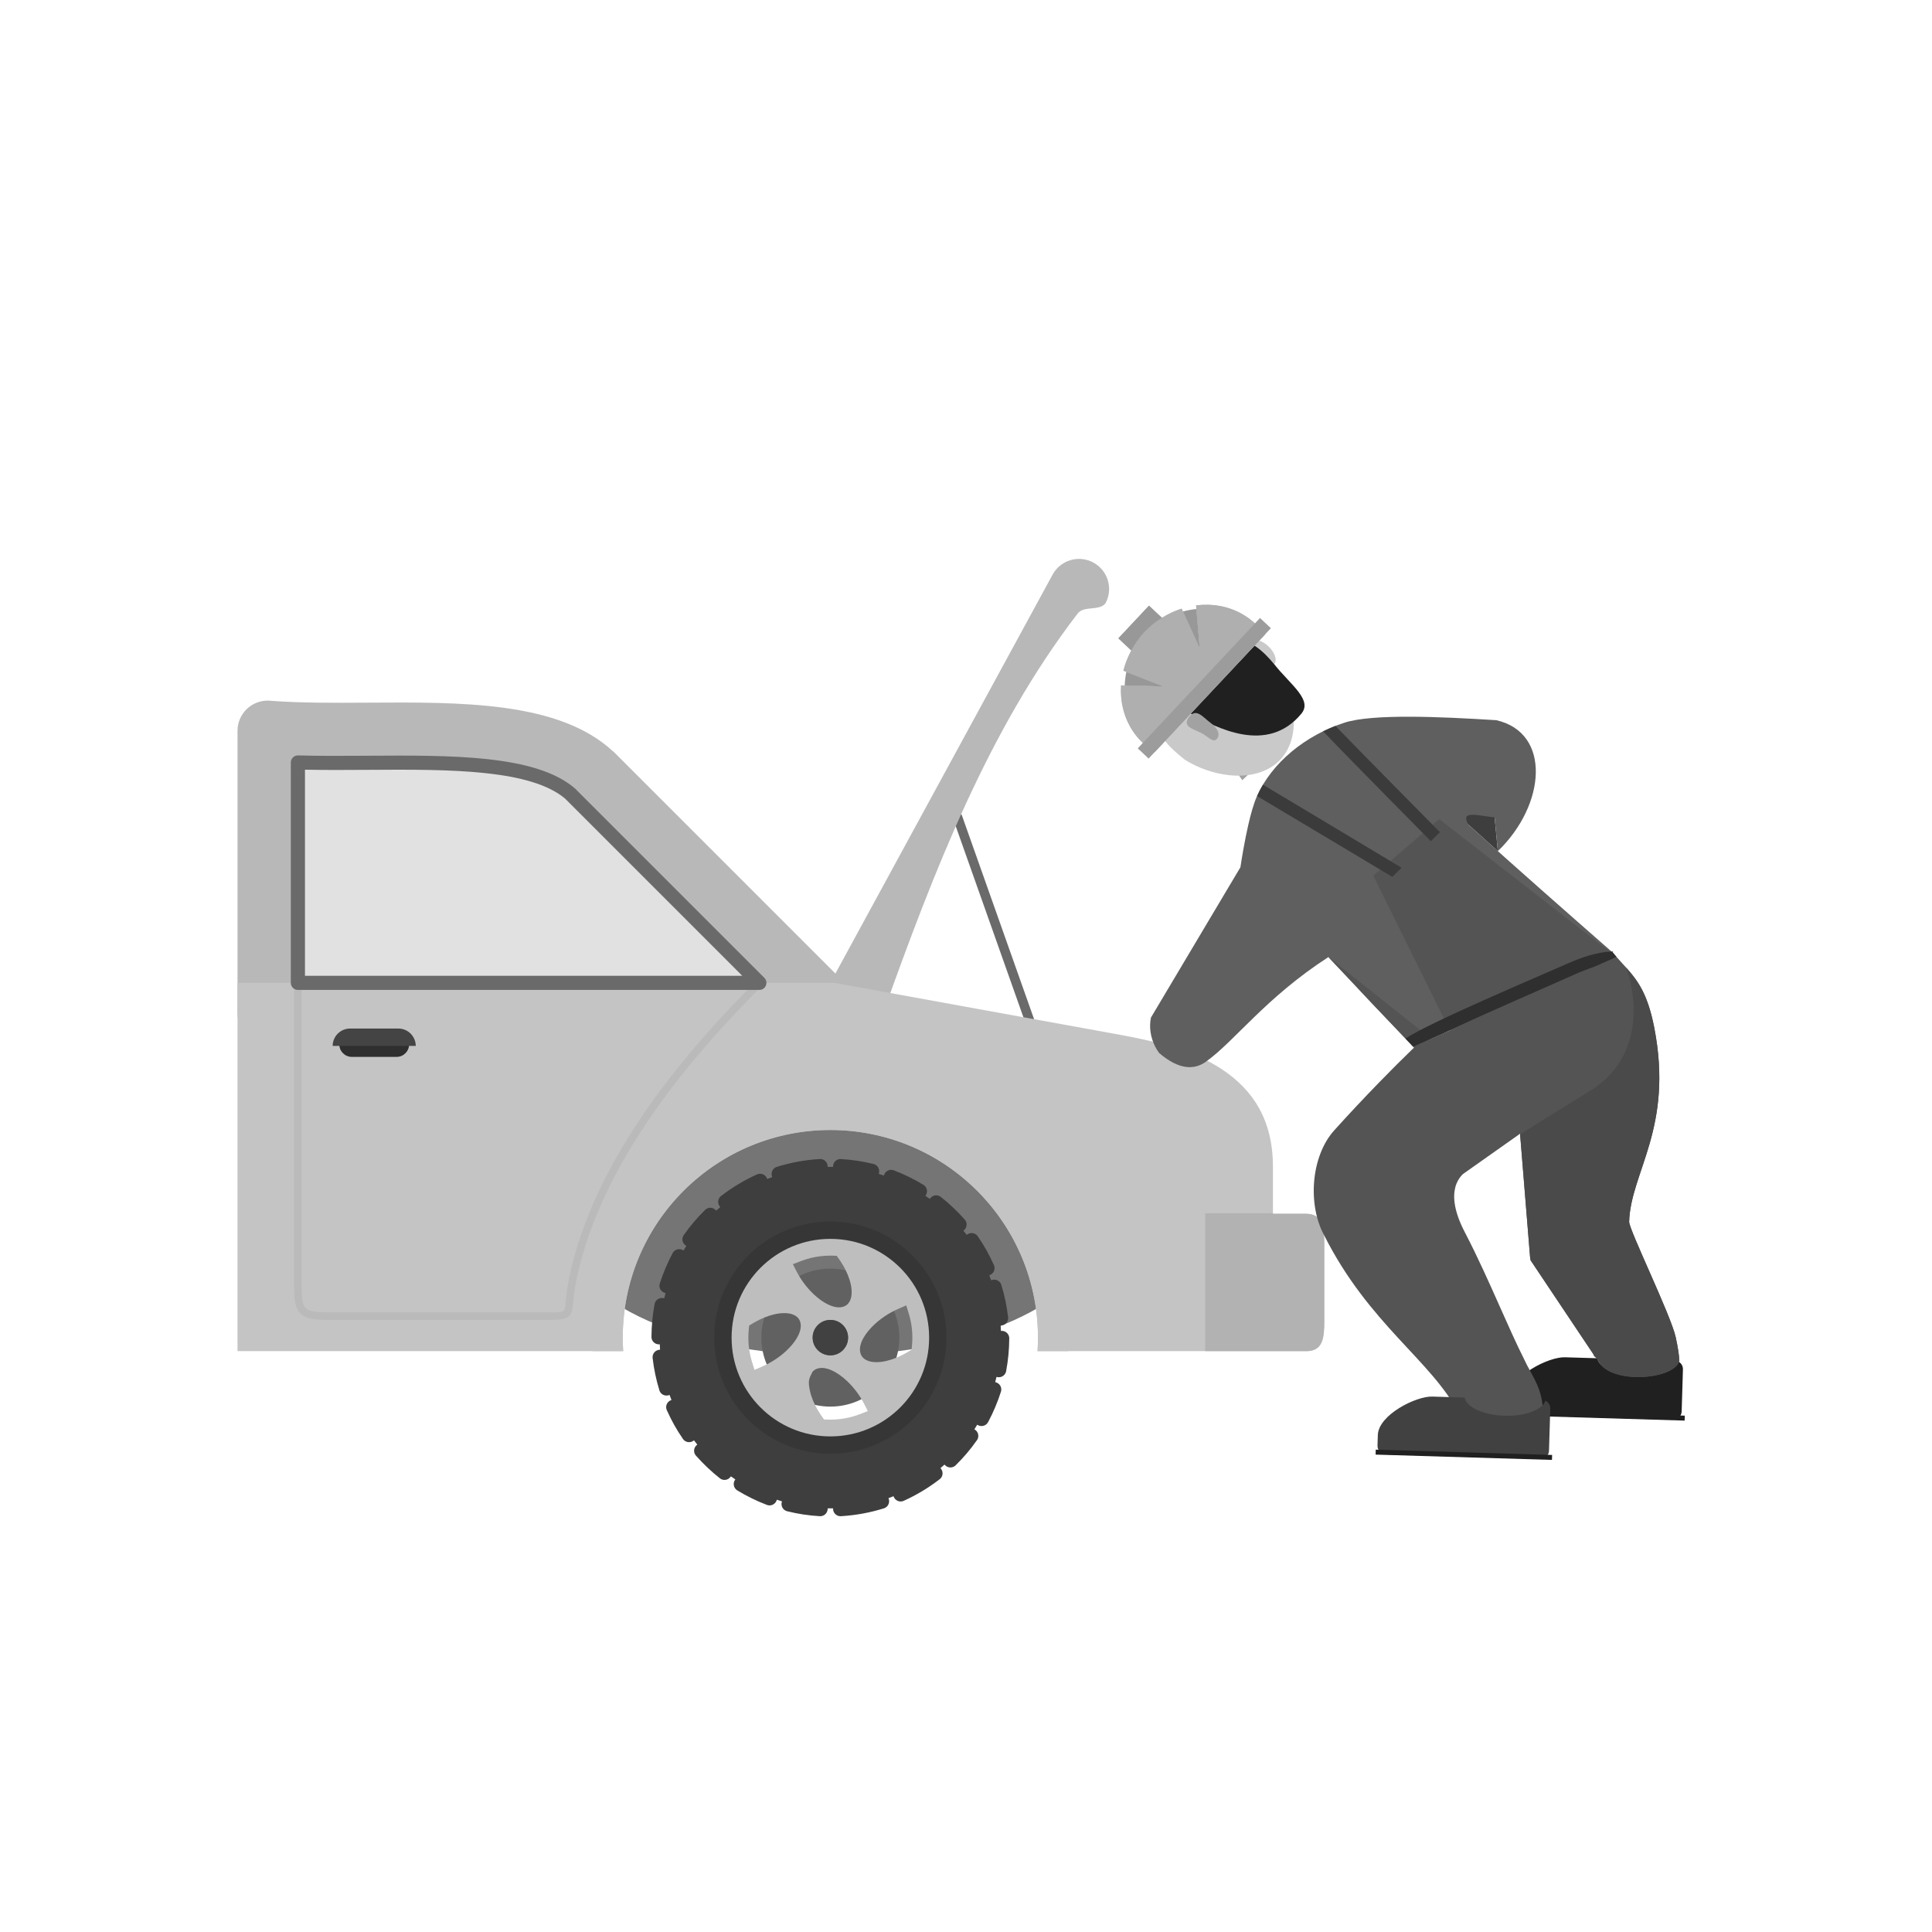 <?xml version="1.0" encoding="UTF-8"?>
<!DOCTYPE svg PUBLIC "-//W3C//DTD SVG 1.1//EN" "http://www.w3.org/Graphics/SVG/1.1/DTD/svg11.dtd">
<!-- Creator: CorelDRAW -->
<svg xmlns="http://www.w3.org/2000/svg" xml:space="preserve" width="2048px" height="2048px" style="shape-rendering:geometricPrecision; text-rendering:geometricPrecision; image-rendering:optimizeQuality; fill-rule:evenodd; clip-rule:evenodd"
viewBox="0 0 2048 2048"
 xmlns:xlink="http://www.w3.org/1999/xlink">
 <defs>
  <style type="text/css">
   <![CDATA[
    .fil24 {fill:none}
    .fil16 {fill:#202020}
    .fil12 {fill:#2F2F2F}
    .fil2 {fill:#363636}
    .fil22 {fill:#3B3B3B}
    .fil1 {fill:#3E3E3E}
    .fil5 {fill:#414141}
    .fil13 {fill:#444444}
    .fil23 {fill:#4A4A4A}
    .fil20 {fill:#545454}
    .fil21 {fill:#5F5F5F}
    .fil3 {fill:#616161}
    .fil0 {fill:#757575}
    .fil19 {fill:#989898}
    .fil14 {fill:#A2A2A2}
    .fil4 {fill:#BEBEBE}
    .fil11 {fill:#E1E1E2}
    .fil6 {fill:#6A6A6A;fill-rule:nonzero}
    .fil18 {fill:#9C9C9D;fill-rule:nonzero}
    .fil17 {fill:#AFAFAF;fill-rule:nonzero}
    .fil10 {fill:#B2B2B2;fill-rule:nonzero}
    .fil7 {fill:#B8B8B8;fill-rule:nonzero}
    .fil8 {fill:#BABABB;fill-rule:nonzero}
    .fil9 {fill:#C4C4C4;fill-rule:nonzero}
    .fil15 {fill:#C9C9C9;fill-rule:nonzero}
   ]]>
  </style>
 </defs>
 <g id="Layer_x0020_1">
  <ellipse class="fil0" cx="880.22" cy="1295.8" rx="287.336" ry="140.929"/>
  <g id="_615092904">
   <path id="_615093192" class="fil1" d="M883.094 1236.06c0.254,-4.357 3.993,-7.682 8.349,-7.427l-0.001 0.018c5.994,0.352 11.803,0.959 17.416,1.809 5.536,0.84 11.078,1.944 16.606,3.3 0.335,0.058 0.672,0.139 1.006,0.244 4.165,1.302 6.485,5.735 5.184,9.9l-0.014 -0.005 -0.151 0.487 5.487 1.716 0.014 -0.044c0.074,-0.3 0.168,-0.599 0.28,-0.895 1.548,-4.081 6.111,-6.133 10.191,-4.585l-0.006 0.018c5.387,2.044 10.741,4.374 16.045,6.971 5.173,2.533 10.134,5.241 14.871,8.112 0.304,0.157 0.6,0.334 0.887,0.534 3.586,2.486 4.478,7.41 1.99,10.996l-0.02 -0.014 -0.286 0.412 4.735 3.282c0.163,-0.268 0.345,-0.529 0.543,-0.783 2.698,-3.431 7.665,-4.025 11.097,-1.329l-0.007 0.009c4.41,3.467 8.824,7.29 13.22,11.453 4.139,3.917 8.042,7.946 11.7,12.076 0.272,0.261 0.528,0.544 0.768,0.852 2.68,3.444 2.061,8.409 -1.383,11.089l-0.007 0 -0.354 0.275 3.522 4.524 0.145 -0.113c0.189,-0.157 0.386,-0.308 0.593,-0.45 3.593,-2.476 8.515,-1.567 10.989,2.028l-0.02 0.014c3.364,4.886 6.459,9.846 9.27,14.862 2.621,4.678 5.117,9.651 7.479,14.911 0.208,0.364 0.39,0.749 0.541,1.154 1.531,4.088 -0.541,8.642 -4.629,10.173l-0.024 -0.024 -0.475 0.177 2.023 5.402c0.299,-0.133 0.608,-0.252 0.93,-0.351 4.17,-1.283 8.594,1.057 9.878,5.228l-0.02 0.009c1.713,5.564 3.177,11.223 4.377,16.963 1.157,5.537 2.072,11.135 2.728,16.78 0.054,0.306 0.091,0.62 0.109,0.939 0.241,4.357 -3.097,8.085 -7.454,8.326l-0.004 -0.019 -0.488 0.027 0.318 5.747c0.313,-0.037 0.63,-0.054 0.952,-0.054 4.363,0.018 7.887,3.57 7.87,7.935l-0.03 0c-0.025,5.931 -0.318,11.767 -0.866,17.497 -0.546,5.708 -1.333,11.289 -2.349,16.73 -0.04,0.345 -0.103,0.692 -0.19,1.038 -1.071,4.231 -5.37,6.793 -9.601,5.721l0.004 -0.012 -0.495 -0.124 -1.41 5.569 0.094 0.024c0.288,0.058 0.578,0.13 0.865,0.221 4.16,1.319 6.463,5.761 5.144,9.921l-0.005 -0.001c-1.716,5.413 -3.749,10.889 -6.08,16.403 -2.254,5.333 -4.694,10.453 -7.305,15.351 -0.135,0.295 -0.288,0.585 -0.462,0.868 -2.285,3.718 -7.153,4.88 -10.868,2.591l-0.425 -0.262 -3 4.881 0.217 0.135c0.198,0.115 0.396,0.24 0.588,0.373 3.573,2.505 4.44,7.433 1.935,11.007l-0.027 -0.019c-3.419,4.878 -6.981,9.501 -10.67,13.852 -3.625,4.274 -7.457,8.407 -11.487,12.384 -0.233,0.267 -0.488,0.522 -0.763,0.762 -3.291,2.867 -8.282,2.523 -11.148,-0.768l0.001 -0.005 -0.299 -0.344 -4.322 3.763 0.144 0.167c0.158,0.17 0.311,0.35 0.456,0.537 2.668,3.454 2.031,8.417 -1.421,11.085l-0.018 -0.018c-5.865,4.532 -12.014,8.737 -18.416,12.579 -6.249,3.752 -12.677,7.133 -19.257,10.114 -0.276,0.145 -0.565,0.275 -0.865,0.39 -4.081,1.55 -8.644,-0.501 -10.194,-4.582l0.009 -0.028 -0.174 -0.457 -5.382 2.046c0.133,0.295 0.253,0.602 0.352,0.921 1.304,4.163 -1.015,8.598 -5.178,9.902l-0.018 -0.009c-7.246,2.269 -14.746,4.126 -22.473,5.537 -7.375,1.349 -14.873,2.27 -22.466,2.738 -0.337,0.043 -0.679,0.066 -1.029,0.066 -4.364,0 -7.902,-3.539 -7.902,-7.903l0 -0.458 -5.724 0 0 0.458c0,0.154 -0.004,0.307 -0.013,0.462 -0.254,4.356 -3.993,7.682 -8.349,7.427l0.001 -0.018c-5.994,-0.352 -11.803,-0.959 -17.415,-1.809 -5.537,-0.84 -11.078,-1.944 -16.608,-3.3 -0.335,-0.058 -0.672,-0.139 -1.006,-0.244 -4.165,-1.302 -6.485,-5.735 -5.184,-9.9l0.014 0.004 0.151 -0.485 -5.487 -1.716 -0.012 0.039c-0.077,0.301 -0.169,0.601 -0.282,0.9 -1.548,4.08 -6.111,6.133 -10.192,4.585l0.007 -0.019c-5.386,-2.043 -10.74,-4.372 -16.042,-6.969 -5.173,-2.535 -10.136,-5.243 -14.875,-8.114 -0.304,-0.156 -0.599,-0.334 -0.886,-0.534 -3.586,-2.486 -4.478,-7.409 -1.991,-10.995l0.02 0.013 0.286 -0.411 -4.735 -3.282c-0.163,0.268 -0.345,0.529 -0.543,0.783 -2.696,3.43 -7.665,4.024 -11.097,1.329l0.007 -0.009c-4.41,-3.468 -8.822,-7.29 -13.219,-11.453 -4.139,-3.917 -8.043,-7.948 -11.7,-12.076 -0.273,-0.262 -0.529,-0.546 -0.768,-0.853 -2.681,-3.443 -2.062,-8.408 1.382,-11.089l0.008 0.001 0.353 -0.275 -3.522 -4.524 -0.141 0.11c-0.19,0.158 -0.389,0.311 -0.595,0.452 -3.595,2.476 -8.516,1.569 -10.99,-2.026l0.02 -0.015c-3.364,-4.885 -6.458,-9.843 -9.27,-14.86 -2.621,-4.678 -5.118,-9.653 -7.48,-14.915 -0.208,-0.364 -0.391,-0.749 -0.541,-1.153 -1.531,-4.088 0.541,-8.642 4.629,-10.173l0.024 0.024 0.475 -0.177 -2.023 -5.402c-0.298,0.133 -0.608,0.25 -0.928,0.35 -4.17,1.285 -8.594,-1.055 -9.878,-5.224l0.019 -0.012c-1.713,-5.559 -3.176,-11.216 -4.375,-16.952 -1.159,-5.541 -2.074,-11.141 -2.731,-16.792 -0.056,-0.306 -0.091,-0.619 -0.109,-0.938 -0.241,-4.357 3.097,-8.085 7.454,-8.326l0.004 0.019 0.488 -0.027 -0.318 -5.747c-0.313,0.037 -0.63,0.054 -0.952,0.054 -4.363,-0.018 -7.887,-3.57 -7.87,-7.935l0.03 0c0.025,-5.93 0.318,-11.766 0.866,-17.496 0.546,-5.709 1.333,-11.29 2.349,-16.732 0.04,-0.346 0.103,-0.692 0.191,-1.038 1.07,-4.231 5.369,-6.793 9.6,-5.721l-0.004 0.011 0.495 0.125 1.41 -5.569 -0.097 -0.025c-0.287,-0.057 -0.575,-0.13 -0.862,-0.22 -4.159,-1.319 -6.462,-5.761 -5.144,-9.921l0.005 0.001c1.716,-5.413 3.749,-10.887 6.08,-16.403 2.255,-5.332 4.694,-10.452 7.306,-15.351 0.133,-0.295 0.287,-0.585 0.462,-0.868 2.285,-3.718 7.152,-4.879 10.867,-2.591l0.425 0.262 3 -4.883 -0.213 -0.13c-0.201,-0.116 -0.398,-0.241 -0.592,-0.377 -3.573,-2.504 -4.44,-7.433 -1.935,-11.007l0.026 0.02c3.419,-4.878 6.981,-9.501 10.67,-13.853 3.624,-4.273 7.456,-8.406 11.485,-12.382 0.234,-0.268 0.489,-0.523 0.765,-0.764 3.292,-2.867 8.282,-2.523 11.15,0.769l-0.001 0.004 0.299 0.344 4.32 -3.763 -0.144 -0.167c-0.158,-0.171 -0.309,-0.35 -0.455,-0.536 -2.669,-3.454 -2.033,-8.417 1.42,-11.086l0.018 0.018c5.865,-4.532 12.014,-8.735 18.415,-12.579 6.25,-3.752 12.678,-7.133 19.258,-10.114 0.276,-0.145 0.565,-0.275 0.865,-0.39 4.081,-1.55 8.644,0.501 10.194,4.582l-0.009 0.027 0.174 0.458 5.382 -2.046c-0.133,-0.295 -0.253,-0.601 -0.352,-0.92 -1.304,-4.165 1.013,-8.598 5.178,-9.904l0.018 0.009c7.244,-2.27 14.741,-4.126 22.466,-5.537 7.377,-1.349 14.878,-2.27 22.473,-2.738 0.337,-0.044 0.679,-0.066 1.029,-0.066 4.364,0 7.902,3.539 7.902,7.903l0 0.458 5.724 0 0 -0.458c0,-0.154 0.004,-0.307 0.013,-0.462zm-2.875 79.355c28.311,0 53.943,11.477 72.497,30.03 18.553,18.553 30.028,44.186 30.028,72.497 0,28.311 -11.476,53.943 -30.028,72.497 -18.554,18.553 -44.186,30.028 -72.497,30.028 -28.311,0 -53.943,-11.476 -72.497,-30.028 -18.553,-18.554 -30.028,-44.186 -30.028,-72.497 0,-28.311 11.476,-53.944 30.028,-72.497 18.554,-18.553 44.186,-30.03 72.497,-30.03z"/>
   <path id="_615093264" class="fil2" d="M880.22 1294.84c33.993,0 64.772,13.78 87.051,36.058 22.276,22.276 36.054,53.055 36.054,87.049 0,33.995 -13.779,64.772 -36.054,87.05 -22.279,22.278 -53.057,36.056 -87.051,36.056 -33.993,0 -64.772,-13.778 -87.051,-36.056 -22.276,-22.278 -36.054,-53.055 -36.054,-87.05 0,-33.993 13.779,-64.773 36.054,-87.049 22.279,-22.278 53.057,-36.058 87.051,-36.058zm0 20.579c28.311,0 53.943,11.477 72.497,30.03 18.553,18.553 30.028,44.186 30.028,72.497 0,28.311 -11.476,53.943 -30.028,72.497 -18.554,18.553 -44.186,30.028 -72.497,30.028 -28.311,0 -53.943,-11.476 -72.497,-30.028 -18.553,-18.554 -30.028,-44.186 -30.028,-72.497 0,-28.311 11.476,-53.944 30.028,-72.497 18.554,-18.553 44.186,-30.03 72.497,-30.03z"/>
   <path id="_615093648" class="fil3" d="M880.22 1344.81c20.193,0 38.474,8.186 51.709,21.419 13.233,13.233 21.418,31.515 21.418,51.709 0,20.192 -8.185,38.474 -21.418,51.708 -13.234,13.233 -31.515,21.418 -51.709,21.418 -20.193,0 -38.474,-8.185 -51.709,-21.418 -13.233,-13.233 -21.418,-31.515 -21.418,-51.708 0,-20.193 8.185,-38.476 21.418,-51.709 13.234,-13.233 31.515,-21.419 51.709,-21.419z"/>
   <path id="_615093360" class="fil4" d="M954.256 1343.91c-18.947,-18.947 -45.123,-30.666 -74.036,-30.666 -28.913,0 -55.089,11.719 -74.036,30.666 -18.947,18.947 -30.666,45.123 -30.666,74.036 0,28.913 11.719,55.089 30.666,74.036 18.947,18.947 45.123,30.666 74.036,30.666 28.913,0 55.089,-11.719 74.036,-30.666 18.947,-18.947 30.666,-45.123 30.666,-74.036 0,-28.913 -11.719,-55.089 -30.666,-74.036zm-92.949 110.196c0.807,-0.918 1.759,-1.715 2.855,-2.346 1.144,-0.659 2.393,-1.102 3.685,-1.367 8.128,-1.668 17.04,3.296 23.347,7.954 9.193,6.787 17.137,16.23 22.826,26.104 0.667,1.159 1.31,2.333 1.923,3.521l4.02 7.796 -8.173 3.188c-3.723,1.452 -7.545,2.646 -11.433,3.569 -6.596,1.566 -13.357,2.343 -20.137,2.343 -0.933,0 -1.866,-0.014 -2.798,-0.044l-3.921 -0.125 -2.271 -3.197c-0.459,-0.647 -0.911,-1.3 -1.354,-1.958 -1.163,-1.733 -2.277,-3.502 -3.319,-5.31 -3.598,-6.244 -6.619,-13.198 -8.073,-20.282 -2.085,-10.147 -1.107,-12.249 2.823,-19.846zm-13.702 -54.567c0.576,1.188 0.947,2.461 1.121,3.77 1.089,8.228 -4.496,16.77 -9.587,22.735 -7.415,8.686 -17.398,15.933 -27.64,20.907 -1.196,0.581 -2.405,1.141 -3.625,1.669l-8.083 3.507 -2.609 -8.415c-0.878,-2.833 -1.611,-5.711 -2.193,-8.62 -1.13,-5.643 -1.69,-11.391 -1.69,-17.145 0,-2.97 0.15,-5.94 0.45,-8.896l0.399 -3.927 3.381 -2.04c0.674,-0.406 1.355,-0.806 2.036,-1.196 1.807,-1.037 3.645,-2.024 5.518,-2.934 6.478,-3.145 13.633,-5.691 20.797,-6.64 4.493,-0.596 9.384,-0.62 13.735,0.798 3.386,1.104 6.396,3.143 7.99,6.428zm21.641 -21.993c-9.193,-6.787 -17.138,-16.23 -22.826,-26.104 -0.667,-1.159 -1.31,-2.333 -1.923,-3.522l-4.02 -7.795 8.173 -3.188c3.723,-1.452 7.545,-2.646 11.433,-3.569 6.596,-1.566 13.357,-2.343 20.137,-2.343 0.933,0 1.866,0.014 2.798,0.044l3.92 0.125 2.271 3.196c0.461,0.648 0.912,1.302 1.356,1.962 1.162,1.733 2.276,3.5 3.318,5.308 3.598,6.246 6.619,13.199 8.074,20.282 0.911,4.436 1.276,9.305 0.17,13.737 -0.865,3.463 -2.675,6.627 -5.848,8.453 -1.146,0.66 -2.394,1.103 -3.686,1.368 -8.128,1.668 -17.04,-3.296 -23.347,-7.954zm43.589 58.807c-0.576,-1.187 -0.947,-2.459 -1.121,-3.767 -1.091,-8.229 4.495,-16.773 9.587,-22.737 7.415,-8.686 17.396,-15.934 27.64,-20.908 1.196,-0.58 2.405,-1.14 3.626,-1.67l8.082 -3.503 2.609 8.414c0.878,2.833 1.611,5.711 2.193,8.62 1.13,5.643 1.69,11.391 1.69,17.145 0,2.97 -0.15,5.94 -0.45,8.895l-0.399 3.931 -3.384 2.039c-0.673,0.405 -1.351,0.803 -2.033,1.194 -1.807,1.037 -3.645,2.024 -5.52,2.935 -6.478,3.145 -13.633,5.691 -20.797,6.64 -4.493,0.595 -9.385,0.62 -13.734,-0.798 -3.386,-1.104 -6.396,-3.144 -7.99,-6.429zm-32.615 -37.193c5.187,0 9.883,2.104 13.283,5.504 3.4,3.399 5.504,8.095 5.504,13.283 0,5.187 -2.104,9.883 -5.504,13.283 -3.399,3.4 -8.095,5.504 -13.283,5.504 -5.187,0 -9.883,-2.104 -13.283,-5.504 -3.4,-3.399 -5.504,-8.095 -5.504,-13.283 0,-5.187 2.104,-9.883 5.504,-13.283 3.399,-3.4 8.095,-5.504 13.283,-5.504z"/>
   <path id="_615092784" class="fil5" d="M899.006 1417.94c0,-5.187 -2.104,-9.883 -5.504,-13.283 -3.399,-3.4 -8.095,-5.504 -13.283,-5.504 -5.187,0 -9.883,2.104 -13.283,5.504 -3.4,3.399 -5.504,8.095 -5.504,13.283 0,5.187 2.104,9.883 5.504,13.283 3.399,3.4 8.095,5.504 13.283,5.504 5.187,0 9.883,-2.104 13.283,-5.504 3.4,-3.399 5.504,-8.095 5.504,-13.283z"/>
  </g>
  <path class="fil6" d="M1019.78 864.677c-0.917,-2.598 -3.769,-3.963 -6.367,-3.046 -2.598,0.917 -3.963,3.769 -3.046,6.367l76.185 215.104c0.917,2.598 3.769,3.963 6.367,3.046 2.598,-0.917 3.963,-3.769 3.046,-6.367l-76.185 -215.104z"/>
  <path class="fil7" d="M1171.81 639.605c8.422,-15.464 2.714,-34.828 -12.75,-43.251 -15.464,-8.422 -34.828,-2.714 -43.251,12.75l-234.125 430c-8.422,15.464 -2.714,34.828 12.75,43.251 15.464,8.422 34.828,2.714 43.251,-12.75 51.872,-144.68 109.954,-296.155 204.784,-419.35 6.523,-8.474 22.553,-2.306 29.341,-10.65z"/>
  <path class="fil7" d="M287.719 742.918c32.273,2.368 67.07,2.146 102.271,1.923 99.8,-0.637 202.563,-1.291 259.481,51.307l0.106 -0.115c0.423,0.391 0.831,0.79 1.228,1.198l254.014 254.013 0.002 -0.002c12.496,12.496 12.496,32.759 0,45.255 -6.248,6.248 -14.438,9.372 -22.628,9.372l0 0.001 -598.414 0c-17.673,0 -32.001,-14.328 -32.001,-32.001l0 -299.192c0,-17.673 14.328,-32.001 32.001,-32.001 1.333,0 2.647,0.084 3.939,0.242zm102.521 65.674c-25.424,0.162 -50.652,0.322 -74.459,-0.339l0 233.615 489.162 0 -199.712 -199.71 0.074 -0.074c-38.855,-34.606 -128.235,-34.044 -215.066,-33.491z"/>
  <path class="fil8" d="M1099.85 1432.26l32.522 0c0.265,-4.74 0.404,-9.514 0.404,-14.32 0,-69.734 -28.27,-132.875 -73.974,-178.577 -45.705,-45.705 -108.843,-73.975 -178.579,-73.975 -69.736,0 -132.874,28.27 -178.579,73.975 -45.704,45.702 -73.974,108.843 -73.974,178.577 0,4.806 0.139,9.58 0.404,14.32l32.522 0c-0.307,-4.75 -0.465,-9.526 -0.465,-14.32 0,-58.541 23.078,-114.239 64.467,-155.626 41.389,-41.388 97.083,-64.466 155.626,-64.466 58.543,0 114.236,23.078 155.626,64.466 41.389,41.387 64.467,97.084 64.467,155.626 0,4.794 -0.158,9.569 -0.465,14.32z"/>
  <g id="_615091896">
   <path id="_615092472" class="fil9" d="M1099.85 1432.26l284.958 0c17.673,0 18.979,-14.328 18.979,-32.001l0 -81.599c0,-17.673 -1.827,-32.001 -19.5,-32.001l-34.899 0 0 -49.597c0,-49.997 -21.249,-82.146 -55.026,-104.179 -29.212,-19.055 -66.941,-28.648 -107.346,-35.993l-296.262 -53.867c-2.724,-0.754 -5.593,-1.159 -8.556,-1.159l-630.415 0 0 390.395 408.813 0c-0.307,-4.75 -0.465,-9.526 -0.465,-14.32 0,-58.541 23.078,-114.239 64.467,-155.626 41.389,-41.388 97.083,-64.466 155.626,-64.466 58.543,0 114.236,23.078 155.626,64.466 41.389,41.387 64.467,97.084 64.467,155.626 0,4.794 -0.158,9.569 -0.465,14.32z"/>
   <path id="_615092736" class="fil10" d="M1277.61 1432.26l107.195 0c17.673,0 18.979,-14.328 18.979,-32.001l0 -81.599c0,-17.673 -1.827,-32.001 -19.5,-32.001l-34.899 0 0 -0.561 -71.775 0 0 146.162z"/>
  </g>
  <path class="fil11" d="M605.306 842.083c-38.855,-34.606 -128.235,-34.044 -215.066,-33.491 -25.424,0.162 -50.652,0.322 -74.459,-0.339l0 233.615 489.162 0 -199.712 -199.71 0.074 -0.074z"/>
  <path class="fil8" d="M319.781 1049.37c0,-2.209 -1.792,-4 -4,-4 -2.209,0 -4,1.792 -4,4l0 312.901c0,14.269 0.756,23.142 5.687,28.989 5.015,5.949 13.461,7.822 28.639,7.822l224.227 0 6.549 -0.002c15.918,0.054 22.59,0.076 26.65,-4.29 2.991,-3.213 3.416,-7.57 4.148,-15.058 0.543,-5.576 1.286,-13.161 3.449,-23.491 10.896,-52.017 34.135,-103.937 67.585,-155.771 33.546,-51.985 77.348,-103.859 129.263,-155.643 1.561,-1.552 1.567,-4.078 0.015,-5.64 -1.552,-1.561 -4.078,-1.567 -5.64,-0.015 -52.326,52.193 -96.496,104.512 -130.357,156.985 -33.958,52.62 -57.572,105.43 -68.679,158.459 -2.237,10.683 -3.008,18.569 -3.574,24.367 -0.563,5.764 -0.892,9.118 -2.055,10.369 -1.697,1.824 -7.342,1.806 -20.806,1.76 -4.369,-0.014 -4.499,-0.031 -6.549,-0.031l-224.227 0c-12.633,0 -19.354,-1.193 -22.545,-4.978 -3.278,-3.886 -3.781,-11.421 -3.781,-23.832l0 -312.901z"/>
  <path class="fil6" d="M599.397 846.87c-18.201,-15.573 -48.43,-23.385 -84.424,-27.276 -37.747,-4.083 -81.534,-3.806 -124.686,-3.531l0 0.03 -0.047 0 -0.007 0 -0.054 -0.001 -0.113 -0.001 -0.105 -0.002 -0.078 -0.004 -0.089 -0.005 -0.137 -0.009 -0.039 -0.004c-22.569,0.143 -44.975,0.281 -66.337,-0.157l0 218.459 463.556 0 -186.908 -186.907c-0.189,-0.189 -0.366,-0.386 -0.531,-0.591zm-82.841 -42.158c39.292,4.25 72.624,13.193 93.41,31.494 0.223,0.177 0.438,0.369 0.644,0.574 0.302,0.302 0.573,0.625 0.813,0.961l198.825 198.823c1.357,1.357 2.197,3.232 2.197,5.303 0,4.142 -3.358,7.5 -7.5,7.5l-489.162 0c-4.142,0 -7.5,-3.358 -7.5,-7.5l0 -233.615 0.002 -0.208c0.115,-4.14 3.566,-7.404 7.706,-7.29l-0.001 0.027c23.549,0.653 48.443,0.501 73.54,0.343l0.223 -0.018 0.07 -0.005 0.13 -0.005 0.065 -0.002 0.097 -0.002 0.08 -0.001 0.04 0 0.007 0 0 0.03c43.662,-0.278 87.966,-0.556 126.315,3.591z"/>
  <path class="fil12" d="M372.87 1120.34l47.602 0c7.252,0 13.185,-5.933 13.185,-13.185l0 0 -73.971 0 0 0c0,7.252 5.933,13.185 13.185,13.185z"/>
  <path class="fil13" d="M371.055 1090.3l51.231 0c10.134,0 18.423,8.291 18.423,18.423l0 0 -88.077 0 0 0c0,-10.132 8.29,-18.423 18.423,-18.423z"/>
  <polygon class="fil14" points="1321.26,772.941 1322.75,773.555 1358.23,788.09 1316.87,827.042 1301.38,804.671 "/>
  <line class="fil5" x1="1368.99" y1="1309.19" x2="1368.99" y2= "1309.19" />
  <g id="_615089832">
   <g>
    <path id="_615091992" class="fil15" d="M1321.5 678.556c1.106,0.563 2.198,1.153 3.275,1.767 0.027,-0.028 0.052,-0.058 0.079,-0.087 3.757,-4.005 12.559,-1.853 19.66,4.807 6.933,6.503 9.679,14.9 6.307,19.02 9.704,13.335 16.716,29.817 19.443,46.062 3.457,20.593 0.13,41.055 -13.03,55.086 -13.16,14.03 -33.368,18.659 -54.141,16.526 -16.4,-1.684 -33.311,-7.638 -47.245,-16.481 -19.665,-15.922 -18.065,-17.545 -25.318,-24.447 -0.684,-1.038 -1.343,-2.092 -1.977,-3.161l-3.031 -5.107 4.038 -4.306 82.61 -88.073 4.039 -4.305 5.29 2.699z"/>
    <path id="_615090768" class="fil16" d="M1329.83 684.409c8.548,5.619 14.905,12.548 20.878,19.708 17.581,22.008 40.896,37.788 28.801,52.416 -35.978,43.519 -89.902,15.152 -117.203,-0.136 -4.381,-2.453 67.524,-71.988 67.524,-71.988z"/>
    <path id="_615090672" class="fil17" d="M1231.69 654.982c6.643,-4.206 13.669,-7.469 20.868,-9.775l19.277 42.293 -3.902 -45.73c4.116,-0.531 8.239,-0.759 12.334,-0.677 18.478,0.369 36.368,6.974 50.349,20.089 0.793,0.743 1.747,1.698 2.857,2.857 0.956,0.997 1.884,2.019 2.784,3.059l-0.005 0.004 0.004 0.004 4.746 5.399 -4.886 5.209 -107.467 114.573 -4.896 5.22 -5.704 -4.423 -0.086 -0.067 -0.006 0.007c-1.082,-0.824 -2.143,-1.674 -3.178,-2.546 -1.211,-1.02 -2.207,-1.898 -2.979,-2.621 -13.981,-13.114 -21.717,-30.544 -23.268,-48.963 -0.344,-4.081 -0.38,-8.21 -0.112,-12.352l45.058 1.162 -42.612 -16.726c1.84,-7.331 4.648,-14.551 8.42,-21.449l-7.958 -7.465 -5.758 -5.401 5.401 -5.758 21.604 -23.032 5.4 -5.758 5.759 5.401 7.957 7.465z"/>
    <path id="_615090984" class="fil17" d="M1231.69 654.982c6.643,-4.206 13.669,-7.469 20.868,-9.775l19.277 42.293 -3.902 -45.73c4.116,-0.531 8.239,-0.759 12.334,-0.677 18.478,0.369 36.368,6.974 50.349,20.089 0.793,0.743 1.747,1.698 2.857,2.857 0.956,0.997 1.884,2.019 2.784,3.059l-0.005 0.004 0.004 0.004 4.746 5.399 -4.886 5.209 -107.467 114.573 -4.896 5.22 -5.704 -4.423 -0.086 -0.067 -0.006 0.007c-1.082,-0.824 -2.143,-1.674 -3.178,-2.546 -1.211,-1.02 -2.207,-1.898 -2.979,-2.621 -13.981,-13.114 -21.717,-30.544 -23.268,-48.963 -0.344,-4.081 -0.38,-8.21 -0.112,-12.352l45.058 1.162 -42.612 -16.726c1.84,-7.331 4.648,-14.551 8.42,-21.449l-7.958 -7.465 -5.758 -5.401 5.401 -5.758 21.604 -23.032 5.4 -5.758 5.759 5.401 7.957 7.465z"/>
    <polygon id="_615090960" class="fil18" points="1206.06,793.293 1335.67,655.105 1347.19,665.906 1217.57,804.094 "/>
    <path id="_615090720" class="fil19" d="M1233.48 727.704l-39.497 -15.503c-0.994,4.766 -1.572,9.599 -1.735,14.44l41.232 1.063z"/>
    <path id="_615091392" class="fil19" d="M1253.94 648.246l17.891 39.254 -3.576 -41.917c-4.827,0.474 -9.618,1.363 -14.315,2.663z"/>
    <path id="_615091032" class="fil19" d="M1199.24 689.488c3.611,-6.94 8.219,-13.508 13.834,-19.494 5.616,-5.986 11.876,-11.005 18.57,-15.053l-7.913 -7.423 -5.759 -5.401 -5.4 5.758 -21.604 23.032 -5.401 5.758 5.758 5.401 7.915 7.423z"/>
    <path id="_615091008" class="fil14" d="M1260.01 760.684c7.825,-11.174 15.213,-0.283 23.197,5.53 7.985,5.812 10.154,12.405 7.211,16.449 -2.944,4.043 -5.502,2.237 -13.486,-3.576 -7.985,-5.813 -24.745,-7.23 -16.922,-18.403z"/>
   </g>
   <g>
    <path id="_615090696" class="fil16" d="M1658.89 1438.77l34.302 1.031c1.82,10.186 19.983,18.65 42.371,19.323 21.834,0.657 40.1,-6.325 43.244,-15.999 3.139,1.487 5.281,4.734 5.17,8.412l-1.344 44.708c-0.148,4.949 -4.319,8.876 -9.268,8.727l-163.8 -4.924c-4.949,-0.149 -8.876,-4.319 -8.727,-9.268l0.335 -11.178c0.644,-21.425 40.474,-41.349 57.718,-40.832z"/>
    <rect id="_615090600" class="fil16" transform="matrix(1 0.03 -0.03 1 1598.99 1495.04)" width="186.946" height="5.242"/>
    <g>
     <path id="_615090072" class="fil1" d="M1551.47 864.024c-0.12,3.983 1.874,7.62 5.133,10.167 10.42,9.42 20.813,18.764 31.195,28.056l-3.745 -38.834c-8.9,-0.269 -32.362,-6.768 -32.583,0.611z"/>
     <path id="_615089928" class="fil20" d="M1713.58 1014.39l0.035 0.04c1.984,2.271 3.931,4.4 5.822,6.469 14.489,15.848 26.439,28.918 34.11,68.238 20.81,106.65 -25,153.31 -26.582,205.928 -0.248,8.267 44.374,99.3 49.393,122.552 2.229,10.338 3.504,18.301 3.815,24.8 -4.513,20.464 -75.846,26.19 -86.697,-1.466 -0.373,-0.928 -3.578,-3.123 -3.906,-4.135l-0.287 -0.956 -66.775 -99.874 -0.524 -2.942 -10.658 -131.238 -60.699 42.85c-2.313,2.361 -6.313,7.03 -8.105,14.522 -2.382,9.96 -1.261,24.98 10.33,47.197 13.662,26.19 25.789,53.454 37.231,79.176 8.824,19.841 17.231,38.742 25.661,55.494l0.255 0.553c1.723,3.785 3.659,7.322 5.596,10.861 7.122,13.015 14.268,26.07 13.721,44.295l-2.706 39.384c-24.119,-3.945 -25.025,-25.089 -50.487,-24.404 -17.921,0.482 -24.355,15.647 -33.478,-3.904l-2.021 -9.122c-28.952,-56.497 -95.444,-94.689 -143.098,-189.522 -8.761,-16.102 -12.201,-37.117 -10.449,-57.122 1.768,-20.19 8.832,-39.995 21.07,-53.606 14.725,-16.383 31.206,-33.996 48.659,-51.922 12.099,-12.426 24.253,-24.572 36.147,-36.071l-0.741 -0.781 -0.195 -0.206 215.564 -95.091z"/>
     <polygon id="_615090192" class="fil21" points="1611.83,924.111 1611.79,924.073 1611.79,924.074 "/>
     <path id="_615090408" class="fil21" d="M1709.94 1010.09c1.224,1.496 2.437,2.921 3.634,4.293l-166.569 73.476 -48.996 21.614c-12.144,-12.787 -24.738,-25.962 -38.15,-39.932 -11.649,-12.135 -38.427,-41.223 -51.724,-54.998 -67.07,43.476 -99.304,89.261 -130.004,111.04 -11.81,8.378 -27.906,9.12 -49.433,-9.405 -6.274,-8.53 -9.85,-19.252 -9.526,-30.09 0.071,-2.333 0.354,-4.802 0.866,-7.396l94.873 -159.39 -0.012 -0.002c1.617,-10.798 4.606,-28.586 8.3,-44.747 2.667,-11.669 5.761,-22.689 9.12,-30.272 7.904,-17.844 20.719,-34.083 36.889,-47.561 15.977,-13.316 35.196,-23.933 56.099,-30.692 29.185,-9.438 100.411,-6.424 160.899,-2.59 58.567,13.476 52.393,89.91 1.584,138.803l-3.459 -35.868c-8.219,-0.248 -29.89,-6.25 -30.095,0.565 -0.111,3.678 1.732,7.038 4.741,9.39 50.282,45.456 99.865,88.982 150.96,133.761z"/>
     <polygon id="_615090144" class="fil20" points="1455.72,928.272 1536.9,1092.32 1641.7,1055.91 1713.61,1014.43 1525.62,868.342 "/>
     <polygon id="_615090048" class="fil20" points="1408.14,1014.55 1517.1,1101.06 1498.95,1110.47 "/>
     <path id="_615090264" class="fil22" d="M1402.55 775.225c4.254,-2.081 8.619,-3.998 13.075,-5.737 27.309,28.346 110.485,112.358 110.771,112.647l-9.644 9.547c-0.296,-0.299 -88.644,-89.554 -114.202,-116.457z"/>
     <path id="_615090384" class="fil22" d="M1332.52 843.849c1.838,-4.101 3.934,-8.118 6.273,-12.033 19.012,11.264 146.562,87.803 146.941,88.029l-9.861 9.646c-0.376,-0.223 -124.657,-74.585 -143.353,-85.642z"/>
     <path id="_615089328" class="fil12" d="M1710.2 1008.63c-0.283,0.243 -0.569,0.487 -0.855,0.728 1.427,1.767 2.838,3.432 4.231,5.027l-24.092 10.628c-6.17,2.056 -13.528,4.898 -22.282,8.797 -21.582,9.86 -95.376,41.41 -139.458,62.55l-29.733 13.116c-2.686,-2.828 -5.392,-5.674 -8.125,-8.543 25.011,-17.03 141.988,-66.247 171.786,-79.519 22.082,-9.835 37.714,-12.782 48.528,-12.783z"/>
     <path id="_615089160" class="fil23" d="M1723.87 1025.78c0,0 33.88,86.334 -39.333,131.179 -38.867,23.806 -60.972,37.708 -73.159,45.513l10.605 130.569 0.524 2.942 66.774 99.878 0.287 0.952c0.226,0.697 1.807,1.948 2.896,2.965 0.497,0.465 0.893,0.881 1.009,1.174 0.004,0.007 0.006,0.014 0.008,0.022 0.596,1.513 1.374,2.926 2.311,4.241 15.826,22.212 77.323,16.798 84.012,-1.544 0.15,-0.413 0.273,-0.831 0.366,-1.258 -0.314,-6.496 -1.59,-14.459 -3.813,-24.801 -5.023,-23.252 -49.642,-114.284 -49.394,-122.554 1.581,-52.616 47.392,-99.275 26.579,-205.924 -6.875,-35.235 -17.183,-49.391 -29.674,-63.354z"/>
    </g>
    <path id="_615089400" class="fil5" d="M1518.26 1480.43l34.302 1.031c1.82,10.186 19.983,18.648 42.371,19.322 21.834,0.657 40.1,-6.325 43.244,-15.999 3.139,1.487 5.28,4.734 5.17,8.412l-1.344 44.708c-0.149,4.949 -4.319,8.876 -9.268,8.727l-163.8 -4.923c-4.949,-0.149 -8.876,-4.319 -8.727,-9.269l0.335 -11.177c0.644,-21.425 40.474,-41.35 57.718,-40.832z"/>
    <rect id="_615089880" class="fil16" transform="matrix(1 0.03 -0.03 1 1458.36 1536.7)" width="186.946" height="5.242"/>
   </g>
  </g>
 </g>
 <rect class="fil24" width="2048" height="2048"/>
</svg>
